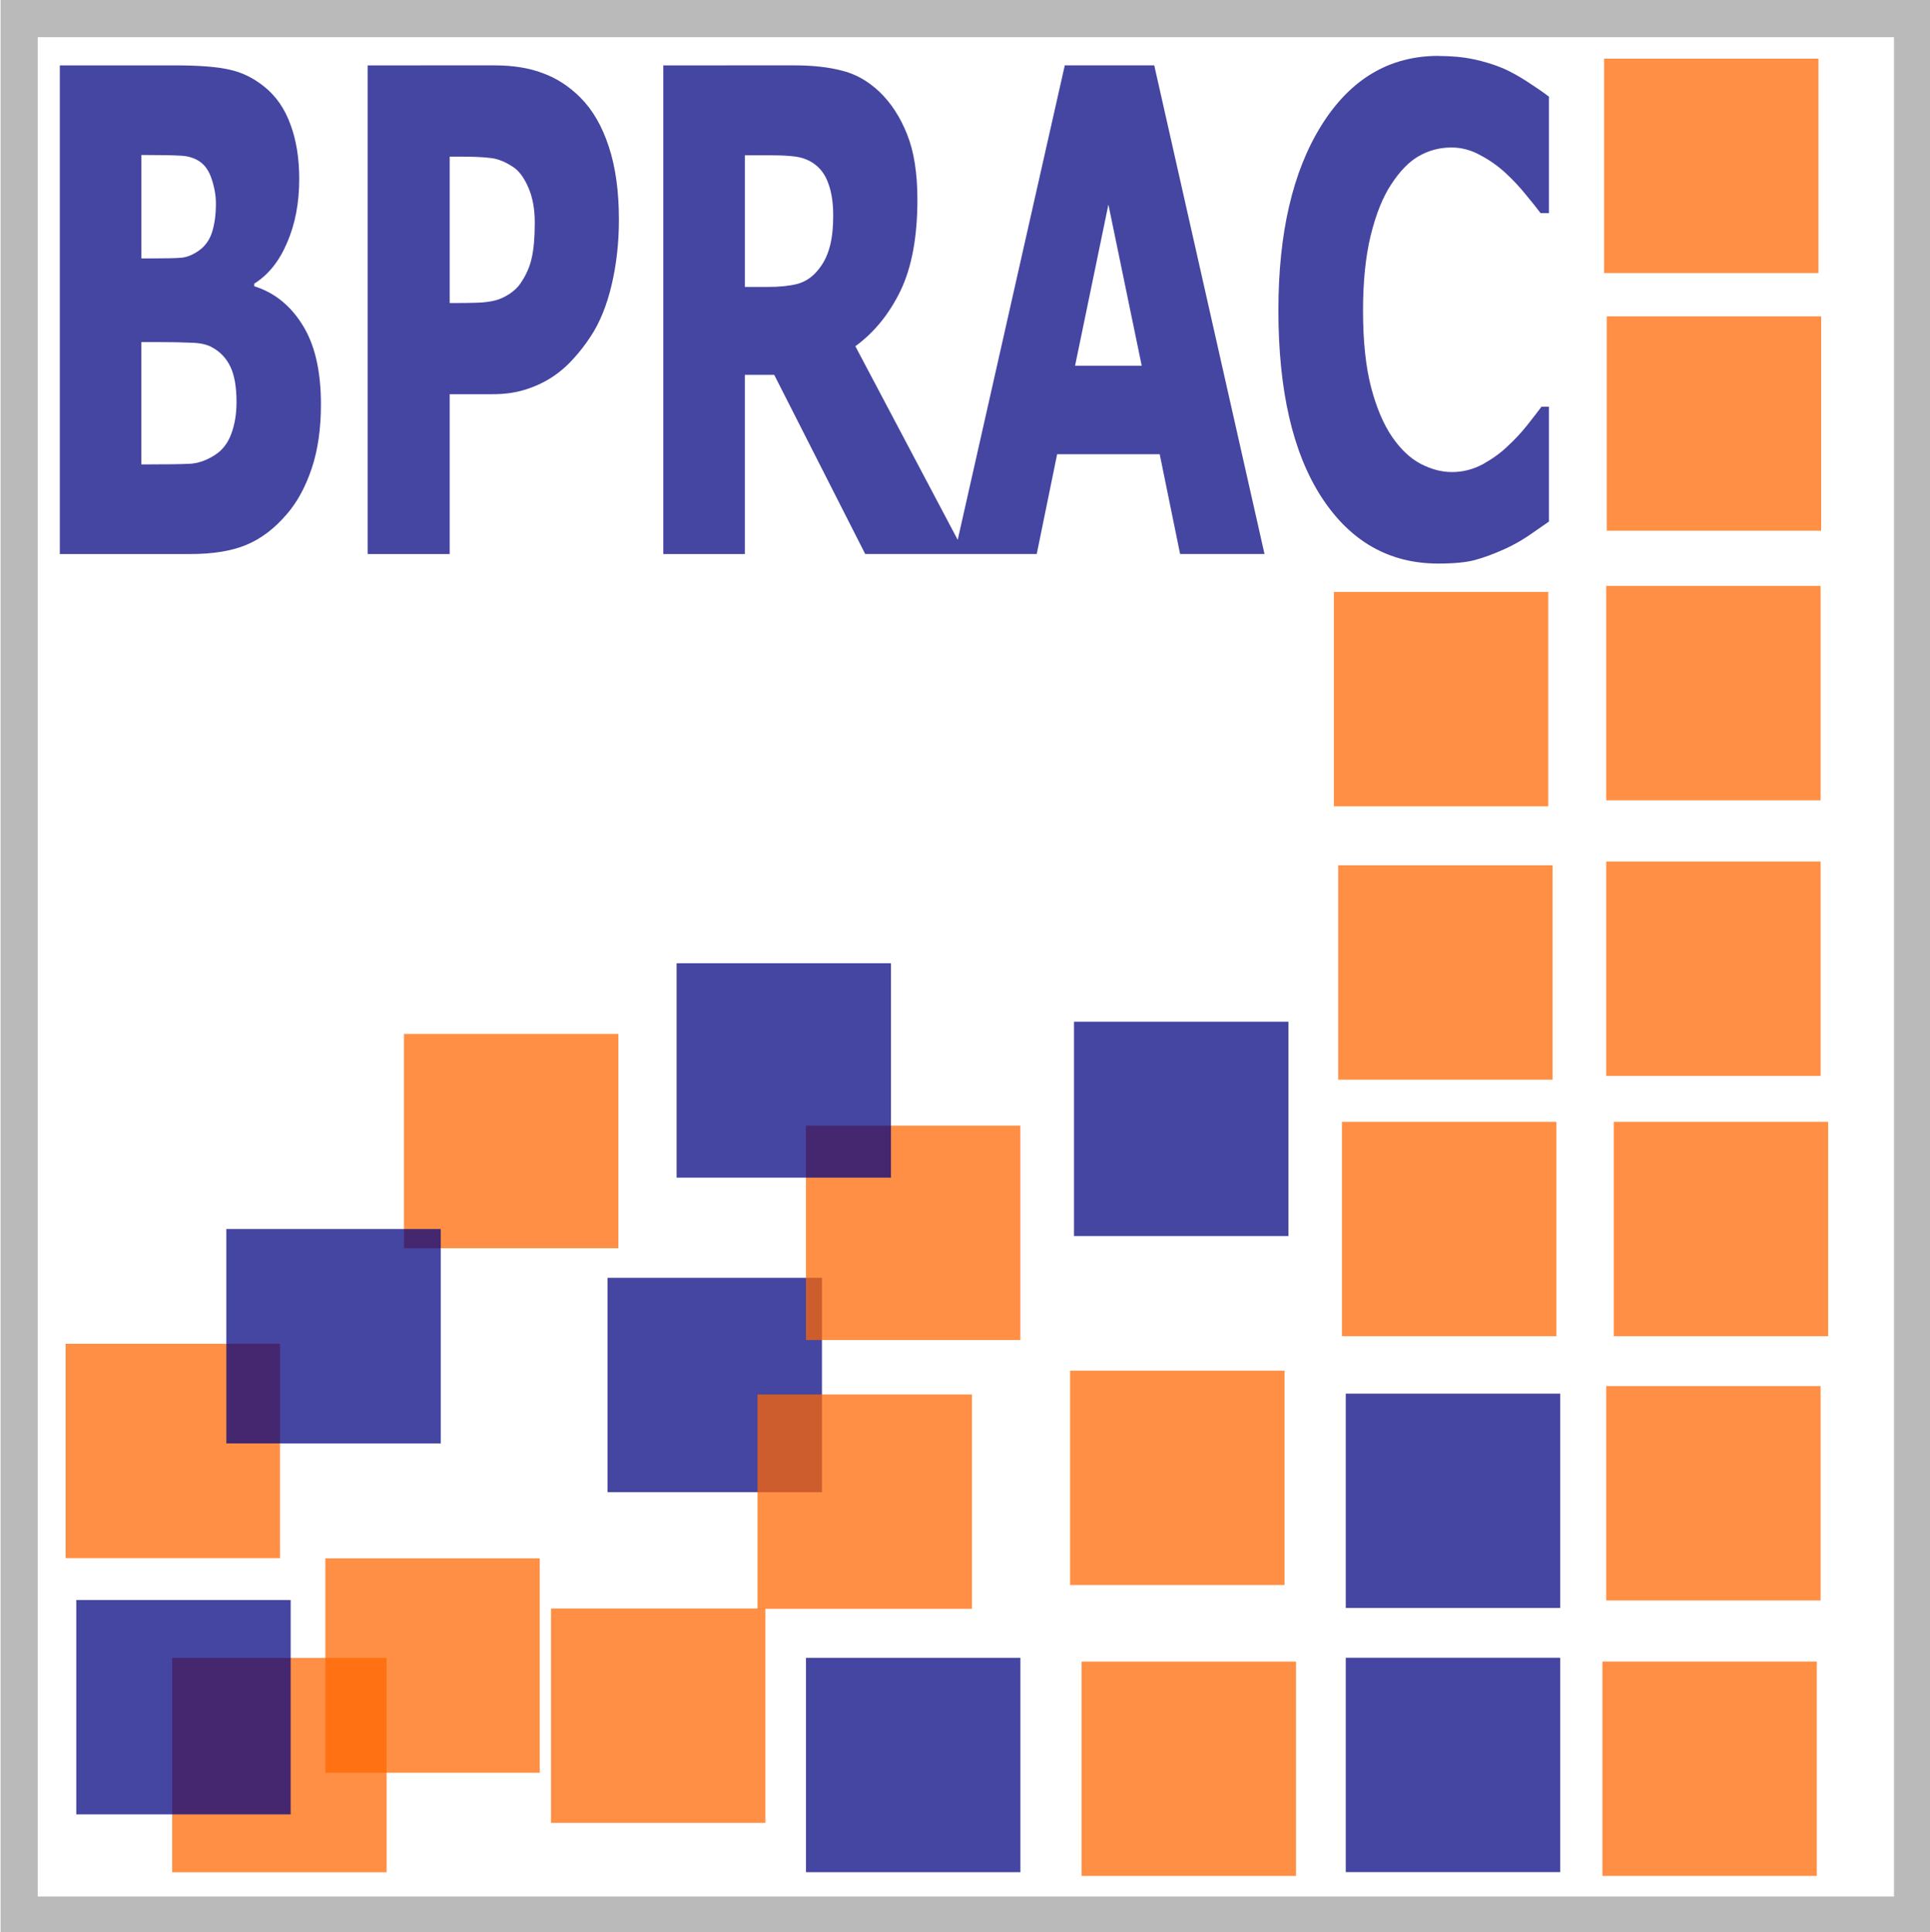<?xml version="1.0" encoding="UTF-8" standalone="no"?>
<svg
   xmlns:dc="http://purl.org/dc/elements/1.1/"
   xmlns:cc="http://creativecommons.org/ns#"
   xmlns:rdf="http://www.w3.org/1999/02/22-rdf-syntax-ns#"
   xmlns:svg="http://www.w3.org/2000/svg"
   xmlns="http://www.w3.org/2000/svg"
   xmlns:sodipodi="http://sodipodi.sourceforge.net/DTD/sodipodi-0.dtd"
   xmlns:inkscape="http://www.inkscape.org/namespaces/inkscape"
   width="0.828in"
   height="0.829in"
   viewBox="0 0 74.492 74.626"
   id="svg2"
   version="1.1"
   sodipodi:docname="BPRAC Logo Squares 3 small.svg"
   inkscape:version="0.92.4 (5da689c313, 2019-01-14)">
  <sodipodi:namedview
     pagecolor="#ffffff"
     bordercolor="#666666"
     borderopacity="1"
     objecttolerance="10"
     gridtolerance="10"
     guidetolerance="10"
     inkscape:pageopacity="0"
     inkscape:pageshadow="2"
     inkscape:window-width="1920"
     inkscape:window-height="1001"
     id="namedview41"
     showgrid="false"
     inkscape:zoom="1.0074671"
     inkscape:cx="186.4317"
     inkscape:cy="-110.06819"
     inkscape:window-x="-9"
     inkscape:window-y="-9"
     inkscape:window-maximized="1"
     inkscape:current-layer="svg2" />
  <defs
     id="defs4" />
  <g
     id="g4168"
     transform="matrix(0.207,0,0,0.207,-0.133,-0.136)">
    <g
       transform="translate(0,-692.362)"
       id="layer1">
      <rect
         y="1002.355"
         x="251.615"
         height="40"
         width="40"
         id="rect4136"
         style="opacity:0.73;fill:#000080;fill-opacity:1;stroke:none;stroke-width:3.464;stroke-miterlimit:4;stroke-dasharray:none;stroke-opacity:1" />
      <rect
         y="983.812"
         x="61.235"
         height="40"
         width="40"
         id="rect4136-1"
         style="opacity:0.73;fill:#ff6600;fill-opacity:1;stroke:none;stroke-width:3.464;stroke-miterlimit:4;stroke-dasharray:none;stroke-opacity:1" />
      <rect
         y="885.948"
         x="75.905"
         height="40"
         width="40"
         id="rect4136-8"
         style="opacity:0.73;fill:#ff6600;fill-opacity:1;stroke:none;stroke-width:3.464;stroke-miterlimit:4;stroke-dasharray:none;stroke-opacity:1" />
      <rect
         y="931.461"
         x="113.884"
         height="40"
         width="40"
         id="rect4136-6"
         style="opacity:0.73;fill:#000080;fill-opacity:1;stroke:none;stroke-width:3.464;stroke-miterlimit:4;stroke-dasharray:none;stroke-opacity:1" />
      <rect
         y="943.769"
         x="12.778"
         height="40"
         width="40"
         id="rect4136-62"
         style="opacity:0.73;fill:#ff6600;fill-opacity:1;stroke:none;stroke-width:3.464;stroke-miterlimit:4;stroke-dasharray:none;stroke-opacity:1" />
      <rect
         y="922.355"
         x="42.764"
         height="40"
         width="40"
         id="rect4136-9"
         style="opacity:0.73;fill:#000080;fill-opacity:1;stroke:none;stroke-width:3.464;stroke-miterlimit:4;stroke-dasharray:none;stroke-opacity:1" />
      <rect
         y="993.17"
         x="103.335"
         height="40"
         width="40"
         id="rect4136-015"
         style="opacity:0.73;fill:#ff6600;fill-opacity:1;stroke:none;stroke-width:3.464;stroke-miterlimit:4;stroke-dasharray:none;stroke-opacity:1" />
      <rect
         y="1002.384"
         x="32.663"
         height="40"
         width="40"
         id="rect4136-03"
         style="opacity:0.73;fill:#ff6600;fill-opacity:1;stroke:none;stroke-width:3.464;stroke-miterlimit:4;stroke-dasharray:none;stroke-opacity:1" />
      <rect
         y="903.069"
         x="150.901"
         height="40"
         width="40"
         id="rect4136-7"
         style="opacity:0.73;fill:#ff6600;fill-opacity:1;stroke:none;stroke-width:3.464;stroke-miterlimit:4;stroke-dasharray:none;stroke-opacity:1" />
      <rect
         y="883.669"
         x="200.915"
         height="40"
         width="40"
         id="rect4136-73"
         style="opacity:0.73;fill:#000080;fill-opacity:1;stroke:none;stroke-width:3.464;stroke-miterlimit:4;stroke-dasharray:none;stroke-opacity:1" />
      <rect
         y="1002.37"
         x="150.908"
         height="40"
         width="40"
         id="rect4136-72"
         style="opacity:0.73;fill:#000080;fill-opacity:1;stroke:none;stroke-width:3.464;stroke-miterlimit:4;stroke-dasharray:none;stroke-opacity:1" />
      <rect
         y="1003.069"
         x="202.329"
         height="40"
         width="40"
         id="rect4136-72-3"
         style="opacity:0.73;fill:#ff6600;fill-opacity:1;stroke:none;stroke-width:3.464;stroke-miterlimit:4;stroke-dasharray:none;stroke-opacity:1" />
      <rect
         y="948.784"
         x="200.187"
         height="40"
         width="40"
         id="rect4136-72-8"
         style="opacity:0.73;fill:#ff6600;fill-opacity:1;stroke:none;stroke-width:3.464;stroke-miterlimit:4;stroke-dasharray:none;stroke-opacity:1" />
      <rect
         y="991.58"
         x="14.767"
         height="40"
         width="40"
         id="rect4136-72-4"
         style="opacity:0.73;fill:#000080;fill-opacity:1;stroke:none;stroke-width:3.464;stroke-miterlimit:4;stroke-dasharray:none;stroke-opacity:1" />
      <rect
         y="953.069"
         x="251.615"
         height="40"
         width="40"
         id="rect4136-72-84"
         style="opacity:0.73;fill:#000080;fill-opacity:1;stroke:none;stroke-width:3.464;stroke-miterlimit:4;stroke-dasharray:none;stroke-opacity:1" />
      <rect
         y="902.355"
         x="250.901"
         height="40"
         width="40"
         id="rect4136-72-47"
         style="opacity:0.73;fill:#ff6600;fill-opacity:1;stroke:none;stroke-width:3.464;stroke-miterlimit:4;stroke-dasharray:none;stroke-opacity:1" />
      <rect
         y="854.484"
         x="250.201"
         height="40"
         width="40"
         id="rect4136-72-85"
         style="opacity:0.73;fill:#ff6600;fill-opacity:1;stroke:none;stroke-width:3.464;stroke-miterlimit:4;stroke-dasharray:none;stroke-opacity:1" />
      <rect
         y="1003.062"
         x="299.494"
         height="40"
         width="40"
         id="rect4136-72-34"
         style="opacity:0.73;fill:#ff6600;fill-opacity:1;stroke:none;stroke-width:3.464;stroke-miterlimit:4;stroke-dasharray:none;stroke-opacity:1" />
      <rect
         transform="scale(1,-1)"
         y="-991.662"
         x="300.208"
         height="40"
         width="40"
         id="rect4136-72-6"
         style="opacity:0.73;fill:#ff6600;fill-opacity:1;stroke:none;stroke-width:3.464;stroke-miterlimit:4;stroke-dasharray:none;stroke-opacity:1" />
      <rect
         transform="scale(1,-1)"
         y="-942.355"
         x="301.615"
         height="40"
         width="40"
         id="rect4136-72-6-5"
         style="opacity:0.73;fill:#ff6600;fill-opacity:1;stroke:none;stroke-width:3.464;stroke-miterlimit:4;stroke-dasharray:none;stroke-opacity:1" />
      <rect
         transform="scale(1,-1)"
         y="-893.784"
         x="300.208"
         height="40"
         width="40"
         id="rect4136-72-6-7"
         style="opacity:0.73;fill:#ff6600;fill-opacity:1;stroke:none;stroke-width:3.464;stroke-miterlimit:4;stroke-dasharray:none;stroke-opacity:1" />
      <rect
         transform="scale(1,-1)"
         y="-842.355"
         x="300.208"
         height="40"
         width="40"
         id="rect4136-72-6-1"
         style="opacity:0.73;fill:#ff6600;fill-opacity:1;stroke:none;stroke-width:3.464;stroke-miterlimit:4;stroke-dasharray:none;stroke-opacity:1" />
      <g
         transform="matrix(2.78,0,0,4.162,-120.161,625.335)"
         style="font-style:normal;font-variant:normal;font-weight:bold;font-stretch:normal;font-size:30.133px;line-height:100%;font-family:Tahoma;-inkscape-font-specification:'Tahoma, Bold';text-align:center;letter-spacing:-0.005px;word-spacing:0px;writing-mode:lr-tb;text-anchor:middle;opacity:1;fill:#000080;fill-opacity:0.729;stroke:none;stroke-width:1px;stroke-linecap:butt;stroke-linejoin:miter;stroke-opacity:1"
         id="flowRoot4451">
        <path
           style="font-style:normal;font-variant:normal;font-weight:bold;font-stretch:normal;font-size:30.133px;line-height:100%;font-family:Tahoma;-inkscape-font-specification:'Tahoma, Bold';text-align:center;letter-spacing:0.005px;word-spacing:-0.005px;writing-mode:lr-tb;text-anchor:middle;fill:#000080;fill-opacity:0.729"
           id="path4186"
           d="m 139.951,18.768 c -3.286,0 -5.9,1.034 -7.842,3.104 -1.932,2.06 -2.898,4.827 -2.898,8.299 0,3.6 0.966,6.396 2.898,8.387 1.932,1.981 4.542,2.971 7.828,2.971 1.05,0 1.872,-0.052 2.471,-0.16 0.598,-0.108 1.241,-0.267 1.928,-0.473 0.559,-0.167 1.103,-0.366 1.633,-0.602 0.53,-0.245 0.996,-0.462 1.398,-0.648 v -5.148 h -0.5 c -0.275,0.245 -0.598,0.524 -0.971,0.838 -0.373,0.314 -0.804,0.624 -1.295,0.928 -0.451,0.294 -1.007,0.563 -1.664,0.809 -0.657,0.235 -1.348,0.354 -2.074,0.354 -0.696,0 -1.397,-0.124 -2.104,-0.369 -0.696,-0.245 -1.33,-0.642 -1.898,-1.191 -0.589,-0.569 -1.065,-1.314 -1.428,-2.236 -0.363,-0.932 -0.543,-2.08 -0.543,-3.443 0,-1.295 0.17,-2.418 0.514,-3.369 0.353,-0.951 0.804,-1.707 1.354,-2.266 0.598,-0.618 1.228,-1.05 1.885,-1.295 0.667,-0.255 1.397,-0.383 2.191,-0.383 0.667,0 1.304,0.114 1.912,0.34 0.618,0.216 1.183,0.479 1.693,0.793 0.51,0.314 0.965,0.639 1.367,0.973 0.402,0.324 0.737,0.602 1.002,0.838 h 0.559 v -5.223 c -0.363,-0.186 -0.839,-0.407 -1.428,-0.662 -0.589,-0.255 -1.133,-0.456 -1.633,-0.604 -0.638,-0.177 -1.306,-0.314 -2.002,-0.412 -0.696,-0.098 -1.481,-0.146 -2.354,-0.146 z m -92.52,0.426 v 21.908 h 8.768 c 1.52,0 2.771,-0.137 3.752,-0.412 0.991,-0.275 1.899,-0.735 2.723,-1.383 0.696,-0.539 1.25,-1.221 1.662,-2.045 0.412,-0.824 0.619,-1.78 0.619,-2.869 0,-1.491 -0.409,-2.674 -1.223,-3.547 -0.814,-0.883 -1.898,-1.466 -3.252,-1.75 v -0.117 c 0.942,-0.392 1.677,-1.006 2.207,-1.84 0.539,-0.834 0.811,-1.784 0.811,-2.854 0,-0.922 -0.197,-1.737 -0.59,-2.443 -0.383,-0.706 -0.965,-1.27 -1.75,-1.691 -0.726,-0.392 -1.506,-0.648 -2.34,-0.766 -0.824,-0.128 -2.04,-0.191 -3.648,-0.191 z m 20.66,0 v 21.908 h 5.504 v -7.166 h 2.883 c 0.785,0 1.491,-0.064 2.119,-0.191 0.638,-0.128 1.226,-0.304 1.766,-0.529 0.539,-0.226 1.029,-0.501 1.471,-0.824 0.451,-0.324 0.864,-0.676 1.236,-1.059 0.608,-0.618 1.075,-1.389 1.398,-2.311 0.324,-0.922 0.484,-1.892 0.484,-2.912 0,-1.265 -0.225,-2.355 -0.676,-3.268 -0.451,-0.922 -1.088,-1.658 -1.912,-2.207 -0.745,-0.5 -1.58,-0.862 -2.502,-1.088 -0.912,-0.235 -2,-0.354 -3.266,-0.354 z m 19.84,0 v 21.908 h 5.473 V 33.068 H 95.375 l 6.107,8.033 h 5.992 0.717 4.801 l 1.369,-4.473 h 6.885 l 1.369,4.473 h 5.664 L 120.879,19.193 H 114.875 l -7.186,21.273 -6.869,-8.68 c 1.265,-0.618 2.274,-1.447 3.029,-2.486 0.755,-1.05 1.135,-2.413 1.135,-4.09 0,-1.187 -0.232,-2.163 -0.693,-2.928 -0.461,-0.775 -1.082,-1.412 -1.867,-1.912 -0.765,-0.481 -1.6,-0.794 -2.502,-0.941 -0.902,-0.157 -1.961,-0.236 -3.178,-0.236 z m -35.027,4.018 h 0.383 c 0.981,0 1.717,0.01 2.207,0.029 0.5,0.01 0.932,0.093 1.295,0.25 0.383,0.167 0.661,0.436 0.838,0.809 0.186,0.373 0.279,0.737 0.279,1.09 0,0.481 -0.083,0.901 -0.25,1.264 -0.167,0.363 -0.471,0.648 -0.912,0.854 -0.402,0.186 -0.795,0.291 -1.178,0.311 -0.373,0.02 -1.029,0.029 -1.971,0.029 h -0.691 v -4.635 z m 40.5,0.014 h 1.84 c 0.628,0 1.152,0.019 1.574,0.059 0.422,0.039 0.803,0.132 1.146,0.279 0.49,0.216 0.839,0.526 1.045,0.928 0.216,0.392 0.324,0.863 0.324,1.412 0,0.618 -0.089,1.119 -0.266,1.502 -0.167,0.383 -0.426,0.71 -0.779,0.984 -0.373,0.304 -0.83,0.505 -1.369,0.604 -0.53,0.088 -1.176,0.133 -1.941,0.133 h -1.574 v -5.9 z m -19.809,0.059 H 74.375 c 0.814,0 1.457,0.019 1.928,0.059 0.481,0.029 0.98,0.157 1.5,0.383 0.412,0.167 0.766,0.477 1.061,0.928 0.294,0.441 0.441,0.97 0.441,1.588 0,0.667 -0.07,1.197 -0.207,1.59 -0.128,0.392 -0.377,0.77 -0.75,1.133 -0.177,0.177 -0.432,0.339 -0.766,0.486 -0.324,0.137 -0.632,0.23 -0.926,0.279 -0.343,0.059 -0.746,0.094 -1.207,0.104 -0.461,0.01 -0.951,0.014 -1.471,0.014 h -0.383 v -6.562 z m 44.207,2.148 2.236,7.225 h -4.473 z m -64.898,6.166 h 1.016 c 0.981,0 1.759,0.01 2.338,0.029 0.589,0.01 1.051,0.078 1.385,0.205 0.549,0.196 0.96,0.487 1.234,0.869 0.275,0.383 0.412,0.911 0.412,1.588 10e-7,0.53 -0.118,1.006 -0.354,1.428 -0.226,0.412 -0.588,0.726 -1.088,0.941 -0.569,0.245 -1.128,0.377 -1.678,0.396 -0.549,0.02 -1.539,0.029 -2.971,0.029 h -0.295 v -5.486 z"
           inkscape:connector-curvature="0" />
      </g>
      <rect
         y="696.487"
         x="4.111"
         height="353.892"
         width="353.25"
         id="rect4459"
         style="opacity:0.27;fill:none;fill-opacity:1;stroke:#000000;stroke-width:6.932;stroke-miterlimit:4;stroke-dasharray:none;stroke-opacity:1" />
      <rect
         transform="scale(1,-1)"
         y="-792.05"
         x="300.309"
         height="40"
         width="40"
         id="rect4136-72-6-1-6"
         style="opacity:0.73;fill:#ff6600;fill-opacity:1;stroke:none;stroke-width:3.464;stroke-miterlimit:4;stroke-dasharray:none;stroke-opacity:1" />
      <rect
         y="803.471"
         x="249.393"
         height="40"
         width="40"
         id="rect4136-72-85-8"
         style="opacity:0.73;fill:#ff6600;fill-opacity:1;stroke:none;stroke-width:3.464;stroke-miterlimit:4;stroke-dasharray:none;stroke-opacity:1" />
      <rect
         transform="scale(1,-1)"
         y="-743.967"
         x="299.803"
         height="40"
         width="40"
         id="rect4136-72-6-1-6-9"
         style="opacity:0.73;fill:#ff6600;fill-opacity:1;stroke:none;stroke-width:3.464;stroke-miterlimit:4;stroke-dasharray:none;stroke-opacity:1" />
      <rect
         y="953.224"
         x="141.866"
         height="40"
         width="40"
         id="rect4136-8-1"
         style="opacity:0.73;fill:#ff6600;fill-opacity:1;stroke:none;stroke-width:3.464;stroke-miterlimit:4;stroke-dasharray:none;stroke-opacity:1" />
      <rect
         y="872.768"
         x="126.766"
         height="40"
         width="40"
         id="rect4136-72-1"
         style="opacity:0.73;fill:#000080;fill-opacity:1;stroke:none;stroke-width:3.464;stroke-miterlimit:4;stroke-dasharray:none;stroke-opacity:1" />
    </g>
  </g>
  <flowRoot
     style="font-style:normal;font-weight:normal;font-size:40px;line-height:125%;font-family:sans-serif;letter-spacing:0px;word-spacing:0px;fill:#000000;fill-opacity:1;stroke:none;stroke-width:1px;stroke-linecap:butt;stroke-linejoin:miter;stroke-opacity:1"
     id="flowRoot4166"
     xml:space="preserve"
     transform="matrix(0.21,0,0,0.21,-1.098,-0.46)"><flowRegion
       id="flowRegion4168"><rect
         y="-135.763"
         x="-24.407"
         height="42.712"
         width="144.915"
         id="rect4170" /></flowRegion><flowPara
       id="flowPara4172" /></flowRoot></svg>
